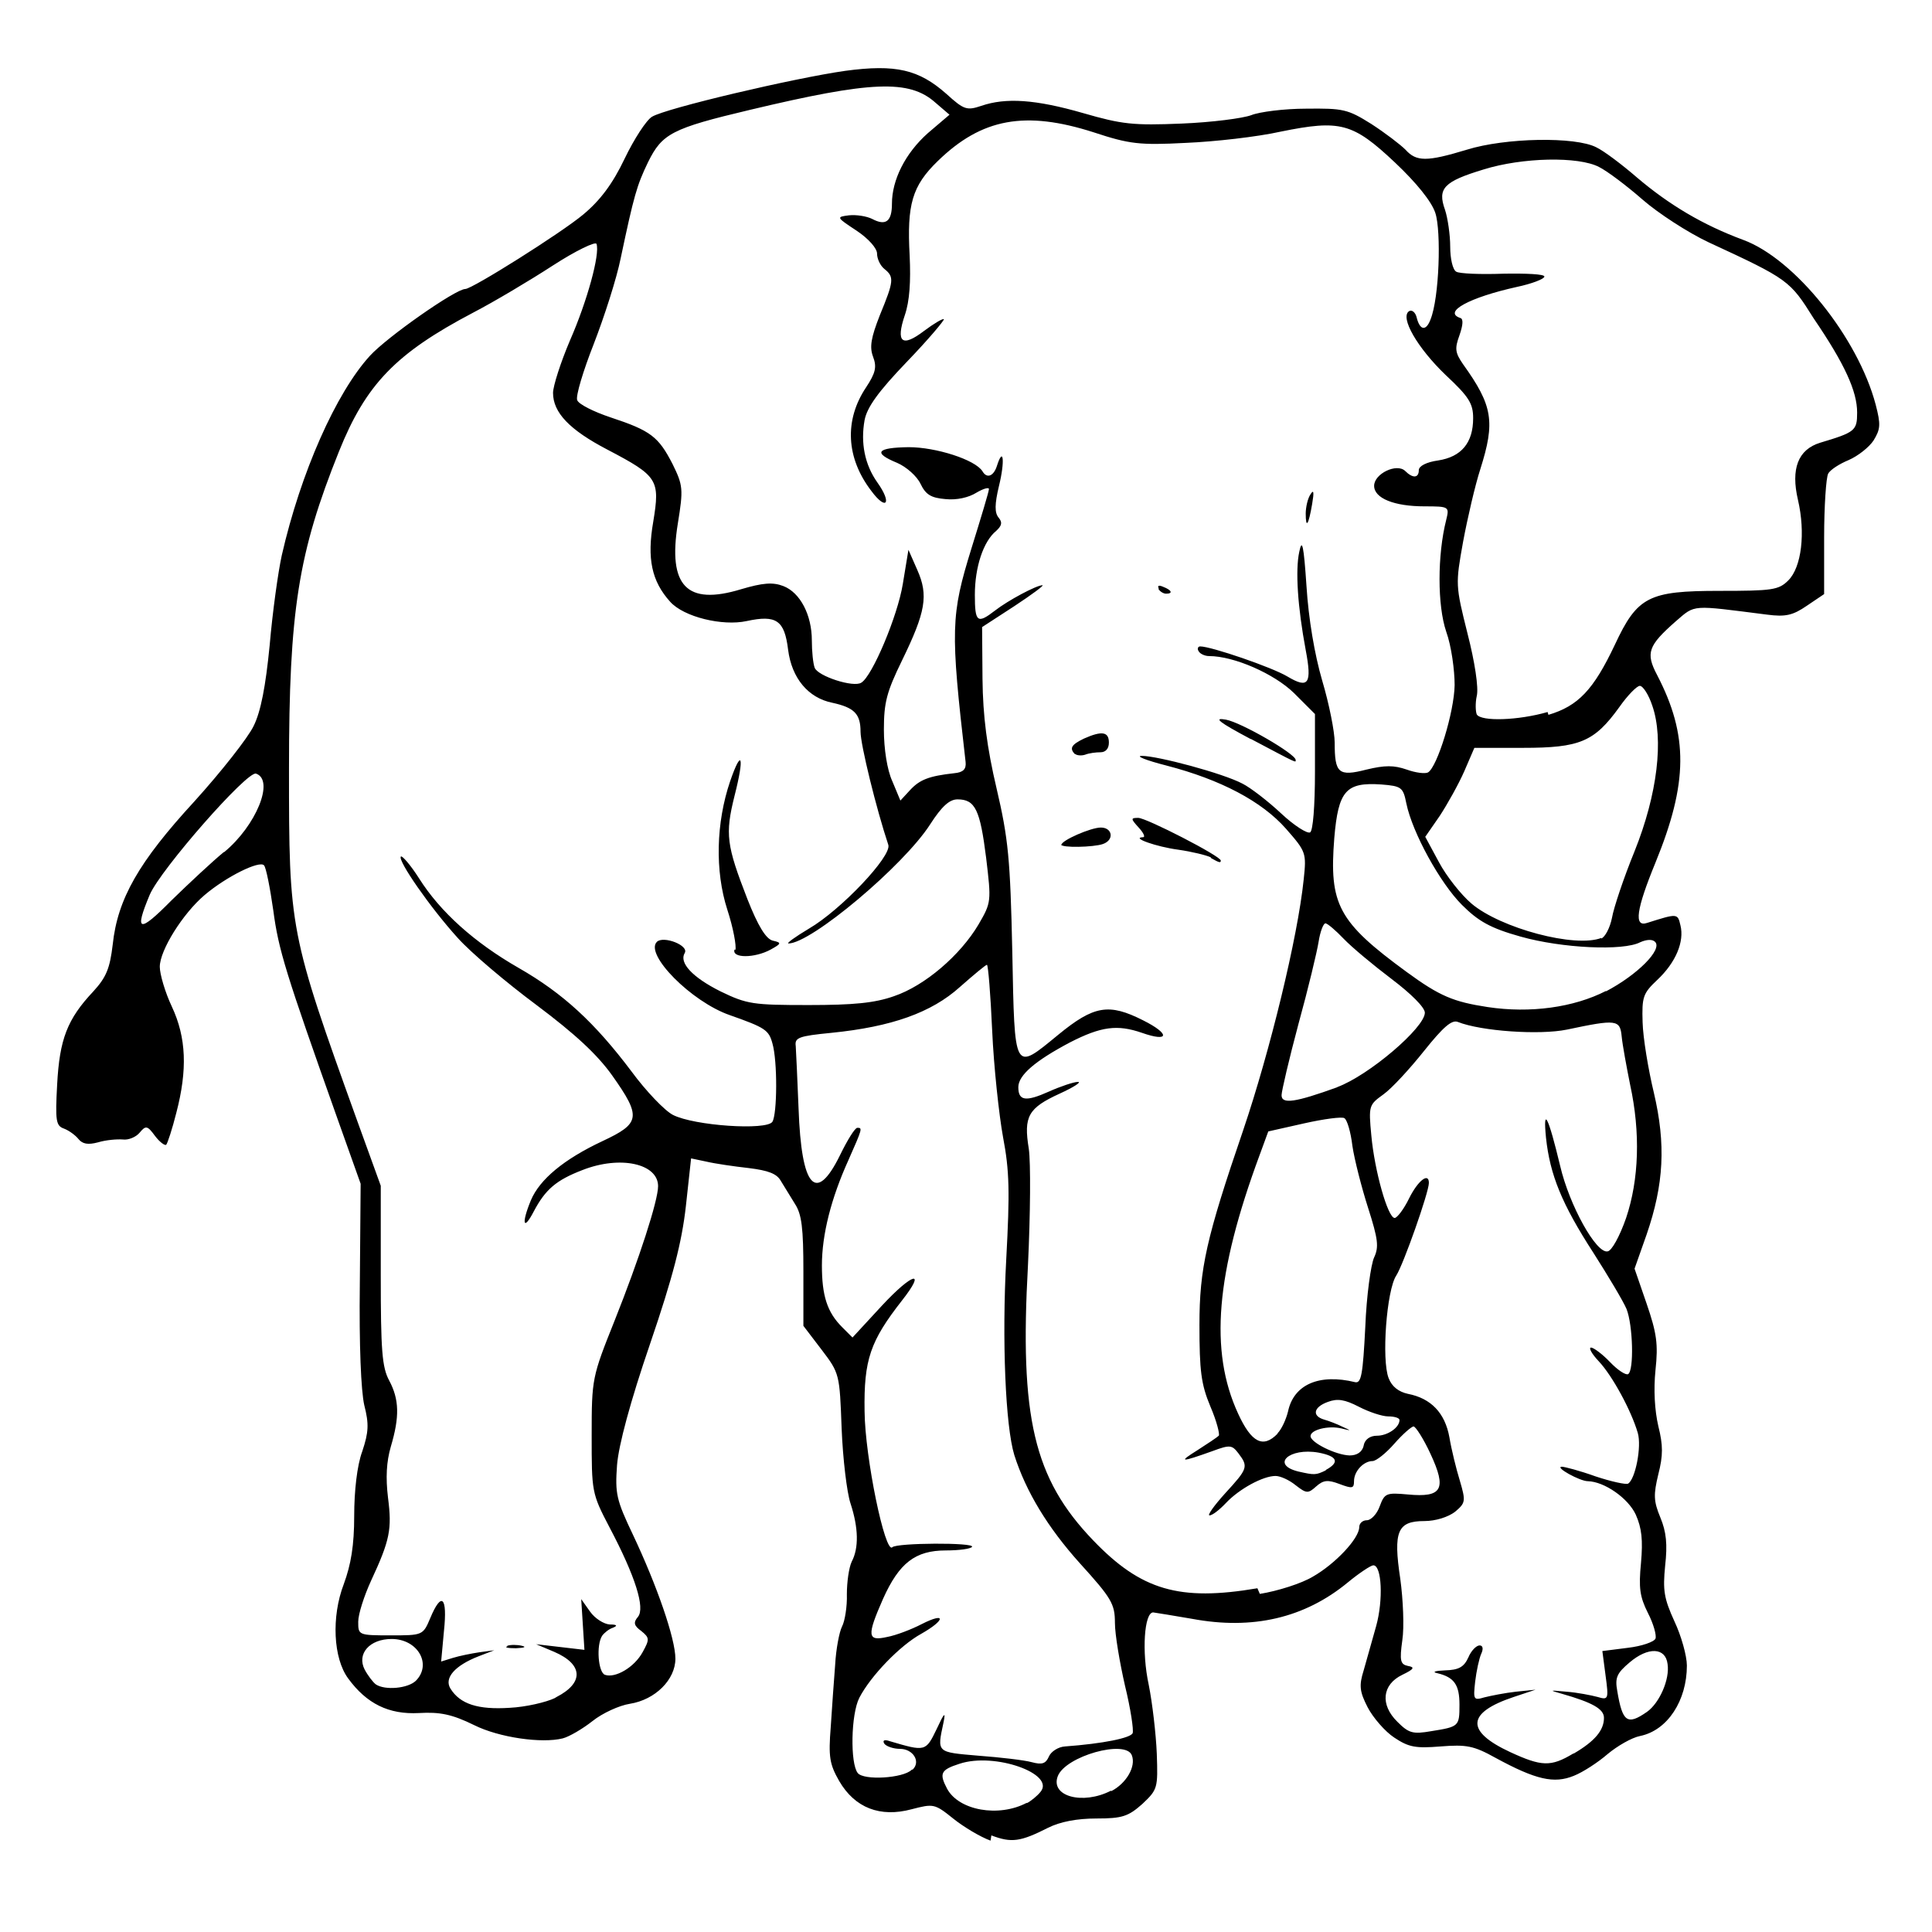 <?xml version="1.0" encoding="UTF-8" standalone="no"?>
<!-- Created with Inkscape (http://www.inkscape.org/) -->
<svg xmlns:dc="http://purl.org/dc/elements/1.1/" xmlns:cc="http://creativecommons.org/ns#" xmlns:rdf="http://www.w3.org/1999/02/22-rdf-syntax-ns#" xmlns:svg="http://www.w3.org/2000/svg" xmlns="http://www.w3.org/2000/svg" xmlns:xlink="http://www.w3.org/1999/xlink" xmlns:sodipodi="http://sodipodi.sourceforge.net/DTD/sodipodi-0.dtd" xmlns:inkscape="http://www.inkscape.org/namespaces/inkscape" id="svg2" version="1.1" inkscape:version="0.48.4 r9939" sodipodi:docname="elephant01.svg" viewBox="0 0 48 48" height="100%" width="100%">
<defs/>
<path style="fill:#000000" d="m 24.61,45.73 c -0.25,-0.09 -0.67,-0.34 -0.93,-0.55 -0.46,-0.37 -0.49,-0.37 -1.03,-0.23 -0.78,0.21 -1.41,-0.03 -1.80,-0.70 -0.24,-0.42 -0.27,-0.60 -0.21,-1.35 0.03,-0.47 0.08,-1.17 0.11,-1.55 0.02,-0.37 0.10,-0.80 0.17,-0.94 0.07,-0.13 0.13,-0.50 0.12,-0.80 -0.00,-0.30 0.05,-0.66 0.12,-0.81 0.18,-0.34 0.17,-0.84 -0.03,-1.45 -0.09,-0.27 -0.19,-1.11 -0.22,-1.86 -0.05,-1.35 -0.05,-1.37 -0.50,-1.96 l -0.45,-0.59 0,-1.35 c 0,-1.08 -0.04,-1.42 -0.21,-1.68 -0.11,-0.18 -0.27,-0.44 -0.35,-0.57 -0.10,-0.18 -0.31,-0.26 -0.80,-0.32 -0.36,-0.04 -0.84,-0.11 -1.05,-0.16 l -0.38,-0.08 -0.13,1.19 c -0.10,0.89 -0.32,1.75 -0.89,3.42 -0.49,1.43 -0.78,2.51 -0.82,3.01 -0.05,0.71 -0.02,0.86 0.40,1.74 0.59,1.25 1.05,2.57 1.05,3.07 0,0.52 -0.50,1.02 -1.13,1.12 -0.26,0.04 -0.68,0.23 -0.93,0.43 -0.24,0.19 -0.58,0.39 -0.74,0.43 -0.52,0.13 -1.58,-0.02 -2.20,-0.33 C 11.23,42.59 10.93,42.53 10.41,42.56 9.66,42.60 9.11,42.33 8.65,41.70 8.28,41.20 8.23,40.17 8.54,39.36 8.72,38.87 8.80,38.40 8.80,37.66 c 3.71e-5,-0.61 0.07,-1.25 0.20,-1.60 0.16,-0.48 0.17,-0.68 0.05,-1.15 -0.08,-0.35 -0.13,-1.48 -0.11,-3.03 l 0.02,-2.47 -0.57,-1.60 C 7.09,24.15 6.92,23.60 6.79,22.62 6.71,22.06 6.61,21.55 6.56,21.50 6.45,21.37 5.62,21.78 5.08,22.24 4.54,22.70 3.97,23.61 3.97,24.02 c 0,0.18 0.13,0.63 0.30,0.99 0.36,0.77 0.39,1.57 0.11,2.64 -0.10,0.40 -0.22,0.76 -0.25,0.79 -0.03,0.03 -0.16,-0.06 -0.28,-0.22 -0.19,-0.26 -0.23,-0.26 -0.38,-0.08 -0.09,0.11 -0.28,0.19 -0.42,0.17 -0.14,-0.01 -0.41,0.01 -0.61,0.07 -0.26,0.07 -0.39,0.04 -0.49,-0.08 -0.07,-0.09 -0.23,-0.21 -0.36,-0.26 -0.20,-0.07 -0.22,-0.19 -0.17,-1.10 0.06,-1.12 0.25,-1.62 0.90,-2.31 0.32,-0.35 0.41,-0.57 0.48,-1.16 0.12,-1.14 0.65,-2.06 2.03,-3.56 C 5.50,19.17 6.16,18.33 6.30,18.04 6.48,17.68 6.60,17.05 6.70,16.03 6.77,15.21 6.91,14.21 7.00,13.80 7.47,11.74 8.35,9.76 9.19,8.84 9.62,8.37 11.32,7.18 11.56,7.18 c 0.17,0 2.38,-1.39 2.93,-1.85 0.42,-0.35 0.73,-0.76 1.03,-1.39 0.23,-0.48 0.54,-0.96 0.68,-1.04 0.34,-0.21 3.53,-0.96 4.80,-1.14 1.26,-0.17 1.83,-0.03 2.51,0.57 0.44,0.40 0.51,0.42 0.87,0.30 0.61,-0.21 1.35,-0.16 2.53,0.18 0.97,0.28 1.24,0.31 2.45,0.26 0.74,-0.03 1.52,-0.13 1.73,-0.21 0.20,-0.08 0.81,-0.16 1.36,-0.16 0.92,-0.01 1.03,0.01 1.62,0.38 0.34,0.22 0.72,0.51 0.85,0.64 0.27,0.30 0.53,0.30 1.52,-0.00 0.96,-0.30 2.70,-0.33 3.22,-0.06 0.19,0.09 0.64,0.43 1.01,0.75 0.80,0.68 1.64,1.18 2.64,1.55 1.28,0.47 2.85,2.43 3.29,4.09 0.13,0.50 0.12,0.61 -0.05,0.89 -0.11,0.17 -0.39,0.39 -0.62,0.49 -0.22,0.09 -0.46,0.24 -0.51,0.34 -0.05,0.09 -0.10,0.80 -0.10,1.58 l -0.00,1.41 -0.43,0.29 c -0.35,0.24 -0.53,0.28 -0.99,0.22 -1.90,-0.24 -1.77,-0.26 -2.27,0.17 -0.68,0.60 -0.75,0.78 -0.46,1.33 0.78,1.50 0.77,2.68 -0.04,4.66 -0.48,1.17 -0.54,1.61 -0.21,1.50 0.76,-0.24 0.76,-0.24 0.83,0.06 0.10,0.40 -0.11,0.92 -0.58,1.36 -0.35,0.33 -0.38,0.42 -0.36,1.05 0.01,0.38 0.14,1.17 0.28,1.75 0.30,1.28 0.25,2.27 -0.18,3.52 l -0.30,0.85 0.30,0.87 c 0.25,0.73 0.29,1.00 0.22,1.65 -0.05,0.49 -0.02,1.00 0.07,1.39 0.12,0.48 0.12,0.73 0.00,1.20 -0.12,0.50 -0.12,0.66 0.05,1.07 0.15,0.36 0.18,0.67 0.12,1.20 -0.06,0.61 -0.03,0.81 0.23,1.38 0.17,0.36 0.31,0.86 0.31,1.10 0,0.87 -0.48,1.61 -1.16,1.75 -0.21,0.04 -0.57,0.25 -0.81,0.45 -0.23,0.20 -0.61,0.45 -0.84,0.54 -0.49,0.20 -0.94,0.10 -1.95,-0.45 -0.54,-0.30 -0.72,-0.33 -1.36,-0.28 -0.62,0.05 -0.79,0.02 -1.15,-0.22 -0.23,-0.15 -0.53,-0.50 -0.66,-0.75 -0.20,-0.39 -0.22,-0.54 -0.10,-0.92 0.07,-0.25 0.21,-0.75 0.31,-1.10 0.18,-0.65 0.14,-1.51 -0.07,-1.51 -0.06,0 -0.35,0.19 -0.64,0.43 -1.07,0.88 -2.36,1.18 -3.86,0.90 -0.46,-0.08 -0.90,-0.15 -0.97,-0.16 -0.22,-0.00 -0.29,0.97 -0.11,1.80 0.09,0.45 0.18,1.22 0.20,1.71 0.03,0.86 0.02,0.89 -0.36,1.25 -0.35,0.31 -0.50,0.36 -1.14,0.36 -0.48,0 -0.90,0.08 -1.20,0.23 -0.69,0.35 -0.91,0.38 -1.41,0.19 z m 0.90,-0.93 c 0.10,-0.05 0.26,-0.18 0.34,-0.28 0.38,-0.45 -1.14,-0.99 -2.01,-0.70 -0.47,0.15 -0.51,0.24 -0.31,0.62 0.29,0.54 1.28,0.72 1.98,0.35 z m 2.10,-0.30 c 0.37,-0.19 0.62,-0.61 0.51,-0.89 -0.15,-0.40 -1.65,0.02 -1.84,0.52 -0.19,0.50 0.62,0.72 1.32,0.36 z M 22.68,43.96 c 0.20,-0.20 0.00,-0.51 -0.32,-0.51 -0.16,0 -0.34,-0.06 -0.39,-0.13 -0.05,-0.08 -0.00,-0.11 0.14,-0.06 0.88,0.26 0.89,0.26 1.16,-0.30 0.19,-0.41 0.23,-0.45 0.17,-0.16 -0.16,0.75 -0.18,0.73 0.87,0.82 0.54,0.04 1.14,0.11 1.32,0.16 0.26,0.07 0.35,0.04 0.43,-0.14 0.05,-0.12 0.23,-0.24 0.40,-0.25 0.95,-0.07 1.63,-0.21 1.68,-0.33 0.03,-0.07 -0.05,-0.61 -0.19,-1.18 -0.13,-0.57 -0.25,-1.27 -0.25,-1.56 -7.43e-4,-0.47 -0.08,-0.61 -0.87,-1.48 -0.80,-0.89 -1.34,-1.78 -1.63,-2.69 -0.22,-0.72 -0.31,-2.86 -0.20,-4.87 0.09,-1.67 0.08,-2.19 -0.08,-3.03 -0.10,-0.55 -0.23,-1.75 -0.27,-2.65 -0.04,-0.90 -0.10,-1.63 -0.13,-1.63 -0.03,0 -0.33,0.25 -0.67,0.55 -0.71,0.64 -1.70,0.99 -3.19,1.14 -0.82,0.08 -0.92,0.12 -0.89,0.33 0.01,0.13 0.04,0.83 0.07,1.55 0.07,1.97 0.43,2.38 1.03,1.16 0.18,-0.37 0.37,-0.68 0.43,-0.68 0.13,0 0.13,0.01 -0.22,0.80 -0.43,0.95 -0.66,1.85 -0.66,2.62 -0.00,0.75 0.13,1.16 0.50,1.53 l 0.26,0.26 0.72,-0.78 c 0.77,-0.83 1.13,-0.93 0.51,-0.14 -0.79,1.01 -0.95,1.47 -0.93,2.75 0.01,1.15 0.51,3.56 0.69,3.38 0.11,-0.11 2.05,-0.12 1.98,-0.01 -0.03,0.05 -0.32,0.09 -0.65,0.09 -0.76,0 -1.16,0.31 -1.56,1.20 -0.41,0.93 -0.39,1.06 0.10,0.95 0.22,-0.04 0.61,-0.19 0.86,-0.32 0.61,-0.31 0.59,-0.10 -0.01,0.24 -0.53,0.29 -1.26,1.05 -1.54,1.59 -0.21,0.41 -0.23,1.63 -0.04,1.87 0.15,0.19 1.13,0.13 1.34,-0.08 z m 16.43,-0.40 c 0.51,-0.30 0.74,-0.57 0.74,-0.88 0,-0.22 -0.28,-0.38 -1.05,-0.60 -0.32,-0.09 -0.31,-0.09 0.12,-0.05 0.27,0.02 0.62,0.09 0.77,0.13 0.27,0.08 0.28,0.06 0.20,-0.53 l -0.08,-0.61 0.63,-0.08 c 0.35,-0.04 0.66,-0.15 0.69,-0.23 0.03,-0.08 -0.05,-0.37 -0.19,-0.64 -0.20,-0.40 -0.23,-0.62 -0.17,-1.24 0.05,-0.57 0.02,-0.86 -0.13,-1.20 -0.19,-0.41 -0.78,-0.82 -1.19,-0.83 -0.20,-0.00 -0.83,-0.35 -0.65,-0.36 0.07,-0.00 0.45,0.10 0.84,0.24 0.39,0.13 0.76,0.21 0.81,0.18 0.18,-0.11 0.34,-0.92 0.24,-1.26 -0.16,-0.55 -0.63,-1.42 -0.97,-1.78 -0.17,-0.18 -0.26,-0.34 -0.19,-0.34 0.06,0 0.28,0.16 0.47,0.36 0.19,0.20 0.39,0.33 0.45,0.30 0.15,-0.09 0.12,-1.22 -0.04,-1.62 -0.08,-0.19 -0.45,-0.81 -0.82,-1.39 -0.79,-1.22 -1.08,-1.94 -1.18,-2.86 -0.08,-0.81 0.06,-0.52 0.35,0.69 0.23,0.99 0.90,2.19 1.18,2.13 0.10,-0.01 0.30,-0.37 0.46,-0.83 0.32,-0.95 0.36,-2.12 0.10,-3.31 -0.09,-0.45 -0.19,-0.99 -0.21,-1.20 -0.04,-0.42 -0.13,-0.43 -1.36,-0.17 -0.68,0.14 -2.13,0.04 -2.71,-0.19 -0.15,-0.06 -0.36,0.12 -0.84,0.72 -0.35,0.44 -0.80,0.93 -1.01,1.08 -0.36,0.26 -0.37,0.28 -0.30,1.02 0.08,0.88 0.41,2.05 0.58,2.05 0.06,0 0.23,-0.22 0.36,-0.49 0.22,-0.44 0.49,-0.65 0.49,-0.38 0,0.23 -0.63,2.02 -0.81,2.30 -0.24,0.36 -0.37,2.09 -0.19,2.55 0.08,0.21 0.25,0.34 0.48,0.39 0.57,0.11 0.92,0.47 1.03,1.08 0.05,0.30 0.17,0.79 0.26,1.08 0.15,0.51 0.14,0.55 -0.12,0.77 -0.17,0.13 -0.48,0.23 -0.76,0.23 -0.67,0 -0.78,0.25 -0.60,1.44 0.07,0.51 0.10,1.20 0.05,1.52 -0.07,0.51 -0.05,0.60 0.14,0.64 0.18,0.03 0.15,0.08 -0.14,0.22 -0.50,0.24 -0.56,0.74 -0.12,1.17 0.28,0.28 0.38,0.31 0.84,0.23 0.69,-0.11 0.70,-0.12 0.70,-0.66 0,-0.49 -0.13,-0.68 -0.55,-0.78 -0.14,-0.03 -0.06,-0.06 0.19,-0.07 0.34,-0.01 0.47,-0.08 0.58,-0.32 0.07,-0.17 0.20,-0.30 0.28,-0.30 0.08,0 0.10,0.08 0.04,0.21 -0.05,0.11 -0.12,0.43 -0.15,0.69 -0.05,0.45 -0.04,0.47 0.23,0.39 0.16,-0.04 0.51,-0.11 0.78,-0.14 l 0.49,-0.05 -0.54,0.18 c -1.17,0.39 -1.21,0.85 -0.09,1.37 0.78,0.36 1.01,0.37 1.56,0.04 z m 1.81,-1.03 c 0.31,-0.22 0.57,-0.81 0.51,-1.19 -0.05,-0.41 -0.48,-0.43 -0.94,-0.04 -0.32,0.27 -0.37,0.38 -0.31,0.71 0.13,0.78 0.25,0.86 0.74,0.52 z M 13.83,42.16 c 0.68,-0.35 0.66,-0.81 -0.06,-1.12 l -0.45,-0.19 0.60,0.07 0.60,0.07 -0.04,-0.63 -0.04,-0.63 0.22,0.31 c 0.12,0.17 0.34,0.31 0.49,0.32 0.18,0.00 0.20,0.03 0.08,0.08 -0.10,0.03 -0.22,0.13 -0.27,0.20 -0.15,0.23 -0.10,0.91 0.07,0.97 0.25,0.09 0.73,-0.18 0.94,-0.57 0.17,-0.31 0.17,-0.35 -0.04,-0.52 -0.18,-0.13 -0.20,-0.21 -0.08,-0.35 0.18,-0.22 -0.06,-1.00 -0.71,-2.23 -0.44,-0.84 -0.44,-0.88 -0.44,-2.28 0.00,-1.41 0.01,-1.45 0.57,-2.85 0.61,-1.53 1.08,-2.98 1.08,-3.34 0,-0.56 -0.94,-0.77 -1.88,-0.40 -0.65,0.25 -0.92,0.48 -1.21,1.03 -0.26,0.50 -0.31,0.30 -0.07,-0.28 0.22,-0.52 0.82,-1.02 1.78,-1.47 0.94,-0.44 0.97,-0.60 0.24,-1.63 -0.37,-0.52 -0.92,-1.03 -1.88,-1.75 -0.74,-0.55 -1.63,-1.30 -1.96,-1.67 -0.68,-0.75 -1.50,-1.93 -1.41,-2.02 0.03,-0.03 0.24,0.21 0.45,0.54 0.53,0.84 1.38,1.60 2.48,2.23 1.10,0.63 1.89,1.36 2.80,2.57 0.36,0.49 0.83,0.98 1.03,1.08 0.53,0.27 2.33,0.39 2.47,0.17 0.12,-0.19 0.13,-1.51 0.00,-1.95 -0.09,-0.33 -0.18,-0.39 -1.06,-0.70 -0.95,-0.33 -2.12,-1.51 -1.81,-1.82 0.16,-0.16 0.81,0.09 0.69,0.28 -0.14,0.24 0.19,0.60 0.89,0.95 0.66,0.32 0.81,0.34 2.19,0.34 1.11,0 1.64,-0.05 2.12,-0.22 0.77,-0.26 1.65,-1.02 2.10,-1.78 0.32,-0.55 0.32,-0.57 0.19,-1.66 -0.15,-1.19 -0.27,-1.45 -0.71,-1.45 -0.20,0 -0.39,0.17 -0.68,0.62 -0.66,1.03 -2.96,2.96 -3.52,2.96 -0.06,-8.66e-4 0.16,-0.16 0.51,-0.37 0.79,-0.46 2.06,-1.80 1.97,-2.08 -0.30,-0.90 -0.69,-2.49 -0.69,-2.81 -0.00,-0.44 -0.15,-0.60 -0.70,-0.72 -0.60,-0.12 -1.01,-0.61 -1.10,-1.32 -0.09,-0.73 -0.29,-0.87 -1.03,-0.71 -0.60,0.13 -1.56,-0.10 -1.90,-0.48 -0.46,-0.51 -0.58,-1.07 -0.42,-1.99 0.17,-1.04 0.12,-1.13 -1.14,-1.79 -0.94,-0.49 -1.35,-0.92 -1.35,-1.41 8.67e-4,-0.17 0.19,-0.76 0.42,-1.30 0.43,-0.98 0.75,-2.15 0.66,-2.40 -0.02,-0.07 -0.52,0.17 -1.09,0.54 -0.57,0.37 -1.46,0.90 -1.98,1.17 -1.92,1.01 -2.66,1.78 -3.33,3.45 -1.01,2.52 -1.24,3.94 -1.24,7.88 -4.95e-4,4.00 0.01,4.07 1.70,8.76 l 0.58,1.60 0.00,2.22 c 0.00,1.86 0.03,2.29 0.21,2.62 0.25,0.47 0.26,0.90 0.04,1.64 -0.11,0.38 -0.13,0.77 -0.07,1.27 0.10,0.78 0.05,1.05 -0.42,2.06 -0.17,0.37 -0.32,0.83 -0.32,1.02 -0.00,0.33 0.00,0.34 0.80,0.34 0.80,0 0.81,-6.18e-4 0.99,-0.43 0.28,-0.67 0.43,-0.53 0.34,0.32 l -0.07,0.76 0.29,-0.09 c 0.16,-0.05 0.46,-0.11 0.66,-0.14 l 0.37,-0.05 -0.39,0.15 c -0.59,0.23 -0.86,0.54 -0.70,0.80 0.24,0.39 0.69,0.53 1.47,0.48 0.41,-0.02 0.91,-0.14 1.12,-0.24 z m -1.23,-1.27 c 0.08,-0.03 0.25,-0.03 0.37,-0.00 0.12,0.03 0.05,0.05 -0.15,0.06 -0.20,0.00 -0.30,-0.02 -0.21,-0.05 z m 5.67,-17.29 c 0.03,-0.09 -0.05,-0.54 -0.20,-1.00 -0.31,-0.96 -0.28,-2.16 0.07,-3.19 0.29,-0.84 0.36,-0.62 0.11,0.36 -0.24,0.96 -0.20,1.23 0.32,2.57 0.26,0.66 0.46,0.99 0.63,1.03 0.22,0.05 0.22,0.07 -0.05,0.22 -0.40,0.22 -0.98,0.22 -0.90,0.00 z m -7.94,18.16 c 0.41,-0.41 0.05,-1.04 -0.60,-1.04 -0.55,0 -0.87,0.37 -0.67,0.76 0.08,0.15 0.21,0.32 0.28,0.37 0.23,0.15 0.79,0.10 0.99,-0.09 z m 20.97,-2.16 c 0.44,-0.07 1.04,-0.26 1.32,-0.43 0.56,-0.32 1.15,-0.95 1.15,-1.23 0,-0.09 0.08,-0.17 0.19,-0.17 0.10,0 0.25,-0.15 0.32,-0.35 0.12,-0.32 0.16,-0.34 0.70,-0.29 0.85,0.08 0.97,-0.13 0.56,-1.01 -0.17,-0.37 -0.37,-0.68 -0.42,-0.68 -0.05,0 -0.27,0.19 -0.48,0.43 -0.20,0.23 -0.45,0.43 -0.54,0.43 -0.22,0 -0.46,0.25 -0.46,0.50 0,0.18 -0.04,0.19 -0.36,0.07 -0.29,-0.11 -0.40,-0.10 -0.58,0.06 -0.20,0.18 -0.24,0.18 -0.51,-0.03 -0.16,-0.13 -0.38,-0.23 -0.50,-0.23 -0.31,0 -0.90,0.32 -1.23,0.67 -0.16,0.17 -0.34,0.31 -0.41,0.31 -0.06,0 0.11,-0.24 0.39,-0.55 0.56,-0.61 0.58,-0.66 0.33,-0.99 -0.16,-0.21 -0.21,-0.22 -0.64,-0.06 -0.81,0.29 -0.86,0.28 -0.38,-0.02 0.25,-0.16 0.49,-0.32 0.53,-0.36 0.03,-0.03 -0.05,-0.36 -0.21,-0.73 -0.23,-0.55 -0.27,-0.89 -0.27,-2.02 0.00,-1.41 0.17,-2.16 1.09,-4.85 0.66,-1.95 1.35,-4.77 1.50,-6.22 0.07,-0.66 0.06,-0.69 -0.44,-1.26 -0.60,-0.68 -1.62,-1.22 -2.97,-1.57 -0.51,-0.13 -0.78,-0.24 -0.61,-0.24 0.39,-0.00 2.01,0.43 2.50,0.69 0.20,0.10 0.64,0.44 0.96,0.74 0.32,0.30 0.65,0.51 0.72,0.47 0.07,-0.04 0.12,-0.64 0.12,-1.51 l 0,-1.43 -0.52,-0.52 c -0.49,-0.48 -1.49,-0.92 -2.11,-0.92 -0.10,0 -0.22,-0.05 -0.26,-0.12 -0.04,-0.06 -0.02,-0.12 0.04,-0.12 0.27,0 1.79,0.52 2.17,0.75 0.52,0.31 0.61,0.18 0.45,-0.66 -0.20,-1.07 -0.26,-1.98 -0.16,-2.44 0.07,-0.34 0.11,-0.18 0.18,0.86 0.05,0.80 0.20,1.69 0.39,2.34 0.17,0.57 0.31,1.27 0.31,1.54 0.00,0.76 0.09,0.85 0.79,0.67 0.46,-0.11 0.68,-0.11 1.00,0.00 0.22,0.08 0.46,0.11 0.53,0.07 0.23,-0.14 0.65,-1.50 0.66,-2.17 0.00,-0.37 -0.08,-0.97 -0.21,-1.33 -0.22,-0.65 -0.22,-1.90 -0.00,-2.77 0.08,-0.33 0.08,-0.34 -0.54,-0.34 -0.75,0 -1.25,-0.20 -1.25,-0.51 0,-0.30 0.56,-0.57 0.77,-0.37 0.19,0.19 0.34,0.18 0.34,-0.02 0,-0.10 0.19,-0.20 0.48,-0.24 0.58,-0.09 0.87,-0.44 0.87,-1.05 0,-0.36 -0.10,-0.53 -0.68,-1.07 -0.70,-0.67 -1.15,-1.44 -0.91,-1.59 0.07,-0.04 0.16,0.03 0.19,0.17 0.08,0.31 0.23,0.33 0.34,0.04 C 35.76,7.40 35.81,5.74 35.66,5.29 35.57,5.01 35.19,4.54 34.66,4.04 33.61,3.05 33.30,2.97 31.82,3.27 31.24,3.40 30.18,3.52 29.46,3.55 28.31,3.61 28.06,3.58 27.18,3.29 25.47,2.74 24.39,2.94 23.30,4.00 c -0.64,0.62 -0.77,1.08 -0.70,2.35 0.03,0.64 -0.00,1.13 -0.12,1.48 -0.23,0.68 -0.07,0.81 0.48,0.39 0.24,-0.18 0.46,-0.31 0.49,-0.29 0.02,0.02 -0.38,0.50 -0.92,1.06 -0.71,0.74 -0.99,1.13 -1.05,1.45 -0.10,0.56 0.00,1.10 0.32,1.55 0.37,0.52 0.22,0.71 -0.15,0.21 -0.63,-0.82 -0.68,-1.76 -0.13,-2.58 0.23,-0.35 0.27,-0.50 0.17,-0.76 -0.09,-0.24 -0.05,-0.47 0.17,-1.03 0.35,-0.85 0.36,-0.95 0.11,-1.15 -0.10,-0.08 -0.18,-0.25 -0.18,-0.38 0,-0.13 -0.21,-0.37 -0.51,-0.57 -0.50,-0.33 -0.51,-0.34 -0.19,-0.38 0.18,-0.02 0.44,0.02 0.58,0.09 0.34,0.18 0.49,0.06 0.49,-0.38 0,-0.59 0.33,-1.25 0.89,-1.75 L 23.59,2.85 23.24,2.55 c -0.65,-0.58 -1.59,-0.54 -4.61,0.18 -1.94,0.46 -2.18,0.59 -2.53,1.30 -0.28,0.58 -0.35,0.83 -0.68,2.39 -0.10,0.50 -0.41,1.46 -0.67,2.13 -0.26,0.66 -0.45,1.29 -0.41,1.39 0.03,0.10 0.41,0.29 0.83,0.43 1.00,0.33 1.19,0.48 1.54,1.16 0.26,0.53 0.27,0.62 0.13,1.48 -0.25,1.55 0.22,2.04 1.57,1.63 0.54,-0.16 0.79,-0.18 1.05,-0.08 0.42,0.16 0.71,0.72 0.71,1.35 0,0.27 0.03,0.57 0.07,0.68 0.08,0.21 0.97,0.50 1.16,0.37 0.27,-0.16 0.90,-1.65 1.03,-2.45 l 0.14,-0.85 0.22,0.50 c 0.28,0.63 0.21,1.04 -0.38,2.25 -0.38,0.78 -0.45,1.04 -0.45,1.72 0.00,0.47 0.08,1.00 0.21,1.28 l 0.20,0.48 0.24,-0.26 c 0.24,-0.26 0.47,-0.35 1.10,-0.42 0.22,-0.02 0.30,-0.10 0.28,-0.28 -0.38,-3.30 -0.37,-3.64 0.15,-5.32 0.23,-0.74 0.43,-1.40 0.43,-1.46 3.71e-4,-0.05 -0.14,-0.01 -0.31,0.09 -0.19,0.12 -0.49,0.19 -0.77,0.16 -0.36,-0.03 -0.49,-0.11 -0.62,-0.38 -0.09,-0.19 -0.35,-0.42 -0.58,-0.52 -0.61,-0.25 -0.51,-0.38 0.29,-0.39 0.67,-0.00 1.65,0.31 1.83,0.60 0.11,0.19 0.28,0.12 0.36,-0.14 0.16,-0.50 0.20,-0.11 0.05,0.50 -0.11,0.46 -0.11,0.67 -0.01,0.79 0.10,0.12 0.08,0.20 -0.06,0.33 -0.32,0.26 -0.53,0.90 -0.53,1.59 0,0.68 0.06,0.73 0.50,0.39 0.32,-0.25 1.03,-0.63 1.18,-0.63 0.05,0 -0.26,0.23 -0.70,0.52 l -0.80,0.52 0.01,1.29 c 0.01,0.92 0.11,1.70 0.35,2.72 0.29,1.24 0.34,1.74 0.39,4.05 0.06,3.03 0.03,2.98 1.14,2.07 0.89,-0.73 1.26,-0.79 2.11,-0.36 0.68,0.34 0.65,0.55 -0.03,0.31 -0.61,-0.21 -1.01,-0.16 -1.79,0.24 -0.85,0.45 -1.28,0.81 -1.28,1.11 0,0.34 0.18,0.37 0.76,0.11 0.29,-0.13 0.62,-0.24 0.72,-0.24 0.10,-8.66e-4 -0.10,0.13 -0.45,0.29 -0.79,0.36 -0.90,0.57 -0.77,1.37 0.05,0.34 0.04,1.63 -0.02,2.89 -0.21,3.78 0.14,5.30 1.62,6.84 1.19,1.24 2.14,1.52 4.08,1.19 z M 30.08,21.30 c -0.10,-0.05 -0.46,-0.14 -0.81,-0.19 -0.53,-0.07 -1.19,-0.30 -0.87,-0.31 0.06,-9.9e-4 0.01,-0.11 -0.11,-0.24 -0.20,-0.22 -0.20,-0.24 -0.01,-0.24 0.20,0 2.05,0.95 2.05,1.06 0,0.06 -0.03,0.06 -0.24,-0.06 z m -3.71,-0.31 c 0,-0.11 0.73,-0.43 0.98,-0.43 0.29,0 0.34,0.31 0.05,0.41 -0.23,0.08 -1.04,0.10 -1.04,0.01 z m 4.70,-2.63 c -0.79,-0.42 -0.94,-0.54 -0.61,-0.48 0.38,0.07 1.73,0.85 1.73,1.00 0,0.07 0.08,0.11 -1.11,-0.52 z m -4.36,0.38 c -0.15,-0.15 -0.09,-0.24 0.22,-0.39 0.45,-0.20 0.62,-0.17 0.62,0.10 0,0.15 -0.08,0.24 -0.21,0.24 -0.11,0 -0.28,0.02 -0.38,0.06 -0.09,0.03 -0.21,0.02 -0.25,-0.02 z m 2.08,-4.12 c -0.04,-0.07 0.00,-0.09 0.11,-0.04 0.21,0.08 0.25,0.17 0.07,0.17 -0.06,0 -0.15,-0.05 -0.19,-0.12 z m 3.65,-1.86 c 9.9e-4,-0.16 0.05,-0.38 0.12,-0.48 0.08,-0.13 0.09,-0.05 0.04,0.24 -0.09,0.53 -0.16,0.63 -0.16,0.23 z m 0.50,23.76 c 0.35,-0.19 0.29,-0.34 -0.18,-0.43 -0.73,-0.13 -1.20,0.30 -0.50,0.47 0.40,0.09 0.43,0.09 0.68,-0.03 z m 0.94,-0.61 c 0.03,-0.15 0.16,-0.24 0.33,-0.24 0.26,0 0.56,-0.20 0.56,-0.39 0,-0.05 -0.12,-0.09 -0.28,-0.09 -0.15,0 -0.48,-0.11 -0.73,-0.24 -0.35,-0.18 -0.53,-0.21 -0.77,-0.12 -0.36,0.13 -0.40,0.35 -0.09,0.44 0.11,0.03 0.32,0.11 0.46,0.18 0.22,0.10 0.22,0.10 -0.03,0.04 -0.32,-0.08 -0.77,0.03 -0.77,0.19 0,0.16 0.63,0.47 0.97,0.48 0.18,0.00 0.31,-0.08 0.35,-0.24 z m -2.14,-0.30 c 0.10,-0.10 0.21,-0.34 0.26,-0.54 0.14,-0.67 0.77,-0.95 1.67,-0.73 0.15,0.03 0.19,-0.19 0.25,-1.37 0.03,-0.78 0.14,-1.56 0.22,-1.73 0.12,-0.26 0.10,-0.45 -0.15,-1.23 -0.16,-0.50 -0.34,-1.20 -0.39,-1.54 -0.04,-0.34 -0.13,-0.65 -0.20,-0.69 -0.06,-0.04 -0.51,0.02 -1.00,0.13 l -0.89,0.20 -0.22,0.60 c -1.08,2.92 -1.25,4.85 -0.53,6.41 0.33,0.72 0.62,0.87 0.98,0.50 z m 1.48,-8.60 c 0.79,-0.29 2.18,-1.48 2.18,-1.85 0,-0.13 -0.34,-0.47 -0.83,-0.84 -0.45,-0.34 -0.99,-0.79 -1.19,-1.00 -0.19,-0.20 -0.40,-0.38 -0.45,-0.38 -0.05,0 -0.13,0.20 -0.17,0.46 -0.04,0.25 -0.26,1.17 -0.50,2.04 -0.23,0.86 -0.42,1.67 -0.42,1.77 0,0.23 0.34,0.18 1.39,-0.20 z m 6.68,-2.38 c 0.78,-0.41 1.41,-1.04 1.22,-1.23 -0.07,-0.07 -0.21,-0.06 -0.37,0.01 -0.42,0.22 -1.94,0.15 -2.97,-0.14 -0.75,-0.21 -1.05,-0.38 -1.46,-0.79 -0.54,-0.54 -1.23,-1.79 -1.38,-2.52 -0.08,-0.40 -0.12,-0.43 -0.62,-0.47 -0.88,-0.06 -1.07,0.15 -1.17,1.33 -0.13,1.65 0.09,2.08 1.80,3.33 0.82,0.60 1.16,0.74 2.01,0.87 1.06,0.16 2.14,0.01 2.94,-0.40 z M 39.78,23.32 c 0.10,-0.04 0.22,-0.27 0.27,-0.52 0.04,-0.24 0.29,-0.99 0.56,-1.65 0.57,-1.42 0.73,-2.79 0.44,-3.62 -0.09,-0.27 -0.23,-0.49 -0.31,-0.49 -0.07,0 -0.30,0.23 -0.51,0.53 -0.62,0.86 -0.98,1.01 -2.39,1.01 l -1.21,4.95e-4 -0.25,0.58 c -0.14,0.32 -0.42,0.82 -0.61,1.11 l -0.36,0.52 0.34,0.63 c 0.18,0.34 0.55,0.81 0.81,1.03 0.72,0.61 2.58,1.11 3.23,0.85 z M 5.57,21.17 c 0.79,-0.65 1.26,-1.79 0.79,-1.95 -0.22,-0.07 -2.37,2.38 -2.64,3.01 -0.39,0.93 -0.27,0.96 0.54,0.14 0.43,-0.42 1.02,-0.97 1.30,-1.20 z M 38.47,17.76 c 0.74,-0.22 1.12,-0.62 1.65,-1.74 0.56,-1.20 0.84,-1.34 2.60,-1.34 1.31,0 1.47,-0.02 1.71,-0.26 0.33,-0.33 0.43,-1.18 0.24,-2.00 -0.18,-0.77 -4.95e-4,-1.25 0.55,-1.42 0.87,-0.26 0.92,-0.30 0.92,-0.75 0,-0.53 -0.31,-1.21 -1.08,-2.34 C 44.47,6.97 44.44,6.94 42.45,6.02 41.94,5.78 41.20,5.30 40.81,4.96 40.41,4.61 39.93,4.25 39.73,4.15 39.22,3.88 37.82,3.91 36.86,4.21 c -0.99,0.30 -1.15,0.47 -0.96,1.00 0.07,0.21 0.13,0.63 0.13,0.92 0,0.29 0.06,0.57 0.15,0.62 0.08,0.05 0.61,0.07 1.17,0.05 0.57,-0.01 1.02,0.01 1.02,0.07 0,0.06 -0.31,0.18 -0.69,0.26 -1.17,0.26 -1.84,0.62 -1.40,0.77 0.08,0.02 0.07,0.17 -0.02,0.43 -0.12,0.33 -0.11,0.43 0.09,0.72 0.74,1.03 0.80,1.43 0.43,2.60 -0.13,0.40 -0.32,1.22 -0.43,1.81 -0.19,1.06 -0.19,1.08 0.11,2.28 0.18,0.70 0.28,1.35 0.23,1.55 -0.04,0.18 -0.03,0.39 0.00,0.46 0.11,0.18 1.03,0.15 1.76,-0.06 z" />
</svg>

